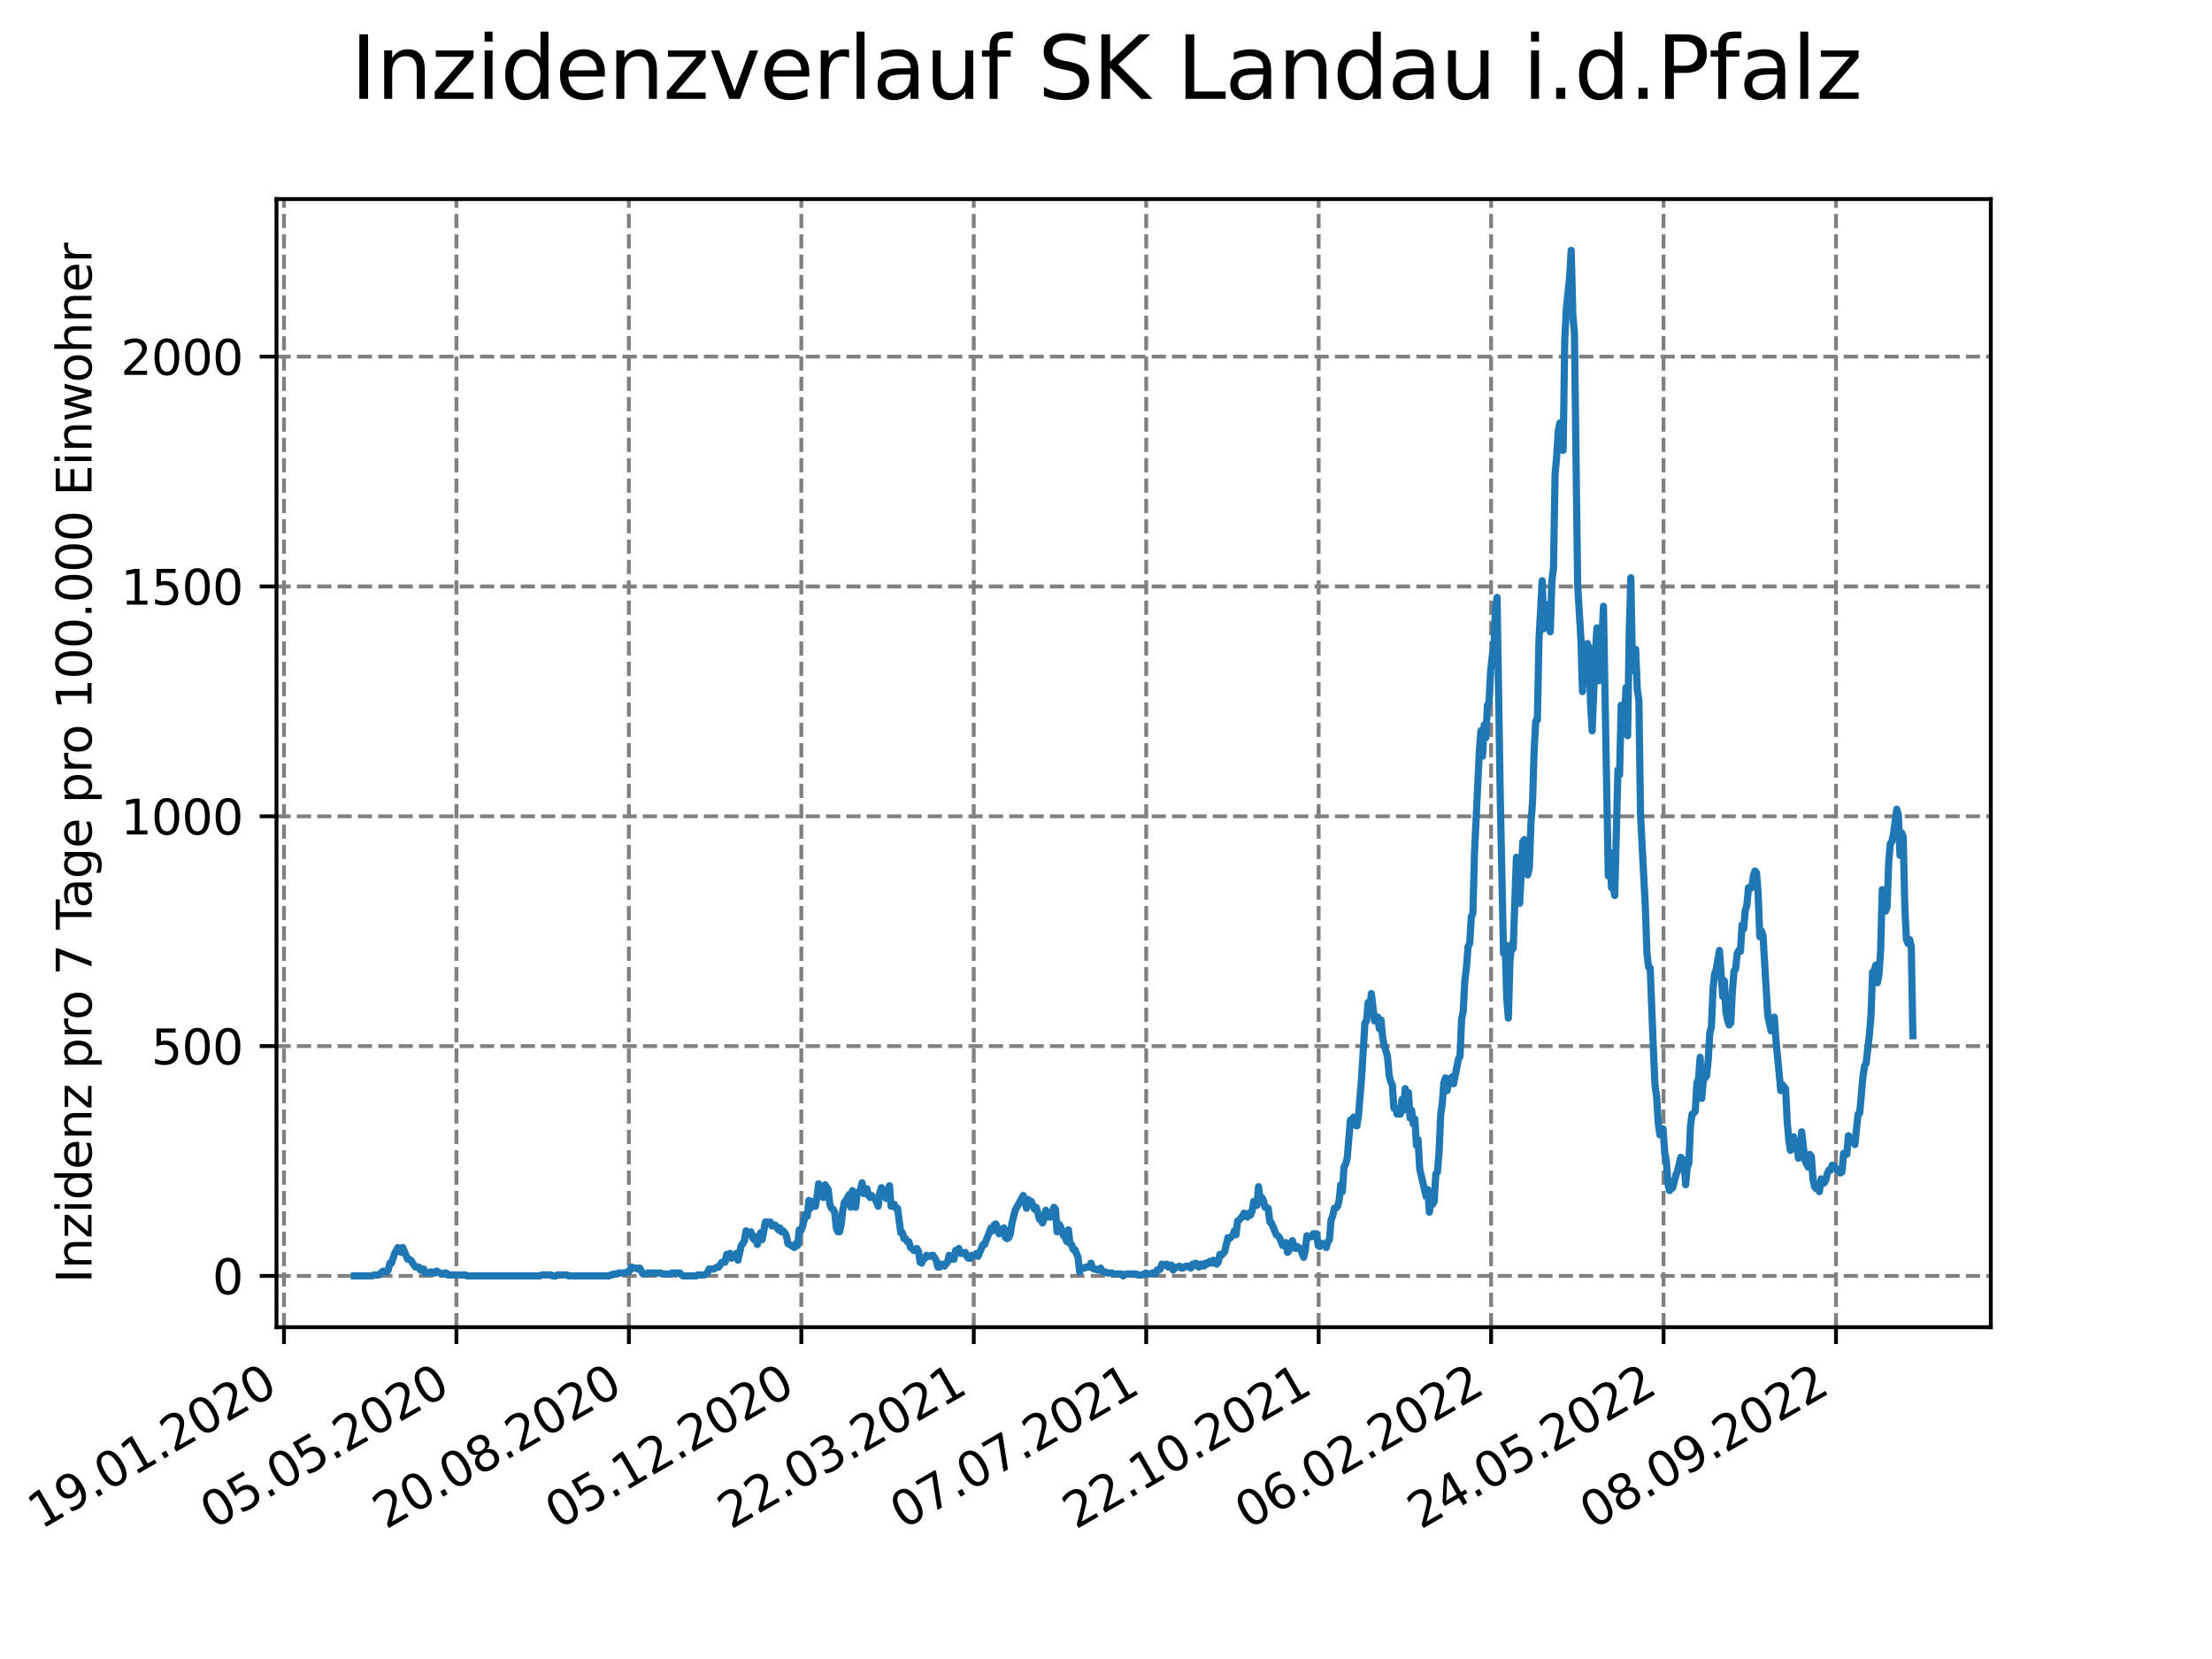 <?xml version="1.0" encoding="utf-8" standalone="no"?>
<!DOCTYPE svg PUBLIC "-//W3C//DTD SVG 1.1//EN"
  "http://www.w3.org/Graphics/SVG/1.1/DTD/svg11.dtd">
<svg xmlns:xlink="http://www.w3.org/1999/xlink" width="460.8pt" height="345.6pt" viewBox="0 0 460.8 345.6" xmlns="http://www.w3.org/2000/svg" version="1.1">
 <defs>
  <style type="text/css">*{stroke-linejoin: round; stroke-linecap: butt}</style>
 </defs>
 <g id="figure_1">
  <g id="patch_1">
   <path d="M 0 345.6 
L 460.8 345.6 
L 460.8 0 
L 0 0 
z
" style="fill: #ffffff"/>
  </g>
  <g id="axes_1">
   <g id="patch_2">
    <path d="M 57.6 276.48 
L 414.72 276.48 
L 414.72 41.472 
L 57.6 41.472 
z
" style="fill: #ffffff"/>
   </g>
   <g id="matplotlib.axis_1">
    <g id="xtick_1">
     <g id="line2d_1">
      <path d="M 59.158 276.48 
L 59.158 41.472 
" clip-path="url(#pd4f189b9d1)" style="fill: none; stroke-dasharray: 2.96,1.28; stroke-dashoffset: 0; stroke: #808080; stroke-width: 0.8"/>
     </g>
     <g id="line2d_2">
      <defs>
       <path id="mf2520c94f5" d="M 0 0 
L 0 3.5 
" style="stroke: #000000; stroke-width: 0.8"/>
      </defs>
      <g>
       <use xlink:href="#mf2520c94f5" x="59.158" y="276.48" style="stroke: #000000; stroke-width: 0.8"/>
      </g>
     </g>
     <g id="text_1">
      <!-- 19.01.2020 -->
      <g transform="translate(8.533 318.689) rotate(-30) scale(0.1 -0.1)">
       <defs>
        <path id="DejaVuSans-31" d="M 794 531 
L 1825 531 
L 1825 4091 
L 703 3866 
L 703 4441 
L 1819 4666 
L 2450 4666 
L 2450 531 
L 3481 531 
L 3481 0 
L 794 0 
L 794 531 
z
" transform="scale(0.016)"/>
        <path id="DejaVuSans-39" d="M 703 97 
L 703 672 
Q 941 559 1184 500 
Q 1428 441 1663 441 
Q 2288 441 2617 861 
Q 2947 1281 2994 2138 
Q 2813 1869 2534 1725 
Q 2256 1581 1919 1581 
Q 1219 1581 811 2004 
Q 403 2428 403 3163 
Q 403 3881 828 4315 
Q 1253 4750 1959 4750 
Q 2769 4750 3195 4129 
Q 3622 3509 3622 2328 
Q 3622 1225 3098 567 
Q 2575 -91 1691 -91 
Q 1453 -91 1209 -44 
Q 966 3 703 97 
z
M 1959 2075 
Q 2384 2075 2632 2365 
Q 2881 2656 2881 3163 
Q 2881 3666 2632 3958 
Q 2384 4250 1959 4250 
Q 1534 4250 1286 3958 
Q 1038 3666 1038 3163 
Q 1038 2656 1286 2365 
Q 1534 2075 1959 2075 
z
" transform="scale(0.016)"/>
        <path id="DejaVuSans-2e" d="M 684 794 
L 1344 794 
L 1344 0 
L 684 0 
L 684 794 
z
" transform="scale(0.016)"/>
        <path id="DejaVuSans-30" d="M 2034 4250 
Q 1547 4250 1301 3770 
Q 1056 3291 1056 2328 
Q 1056 1369 1301 889 
Q 1547 409 2034 409 
Q 2525 409 2770 889 
Q 3016 1369 3016 2328 
Q 3016 3291 2770 3770 
Q 2525 4250 2034 4250 
z
M 2034 4750 
Q 2819 4750 3233 4129 
Q 3647 3509 3647 2328 
Q 3647 1150 3233 529 
Q 2819 -91 2034 -91 
Q 1250 -91 836 529 
Q 422 1150 422 2328 
Q 422 3509 836 4129 
Q 1250 4750 2034 4750 
z
" transform="scale(0.016)"/>
        <path id="DejaVuSans-32" d="M 1228 531 
L 3431 531 
L 3431 0 
L 469 0 
L 469 531 
Q 828 903 1448 1529 
Q 2069 2156 2228 2338 
Q 2531 2678 2651 2914 
Q 2772 3150 2772 3378 
Q 2772 3750 2511 3984 
Q 2250 4219 1831 4219 
Q 1534 4219 1204 4116 
Q 875 4013 500 3803 
L 500 4441 
Q 881 4594 1212 4672 
Q 1544 4750 1819 4750 
Q 2544 4750 2975 4387 
Q 3406 4025 3406 3419 
Q 3406 3131 3298 2873 
Q 3191 2616 2906 2266 
Q 2828 2175 2409 1742 
Q 1991 1309 1228 531 
z
" transform="scale(0.016)"/>
       </defs>
       <use xlink:href="#DejaVuSans-31"/>
       <use xlink:href="#DejaVuSans-39" x="63.623"/>
       <use xlink:href="#DejaVuSans-2e" x="127.246"/>
       <use xlink:href="#DejaVuSans-30" x="159.033"/>
       <use xlink:href="#DejaVuSans-31" x="222.656"/>
       <use xlink:href="#DejaVuSans-2e" x="286.279"/>
       <use xlink:href="#DejaVuSans-32" x="318.066"/>
       <use xlink:href="#DejaVuSans-30" x="381.689"/>
       <use xlink:href="#DejaVuSans-32" x="445.312"/>
       <use xlink:href="#DejaVuSans-30" x="508.936"/>
      </g>
     </g>
    </g>
    <g id="xtick_2">
     <g id="line2d_3">
      <path d="M 95.082 276.48 
L 95.082 41.472 
" clip-path="url(#pd4f189b9d1)" style="fill: none; stroke-dasharray: 2.96,1.28; stroke-dashoffset: 0; stroke: #808080; stroke-width: 0.8"/>
     </g>
     <g id="line2d_4">
      <g>
       <use xlink:href="#mf2520c94f5" x="95.082" y="276.48" style="stroke: #000000; stroke-width: 0.8"/>
      </g>
     </g>
     <g id="text_2">
      <!-- 05.05.2020 -->
      <g transform="translate(44.457 318.689) rotate(-30) scale(0.1 -0.1)">
       <defs>
        <path id="DejaVuSans-35" d="M 691 4666 
L 3169 4666 
L 3169 4134 
L 1269 4134 
L 1269 2991 
Q 1406 3038 1543 3061 
Q 1681 3084 1819 3084 
Q 2600 3084 3056 2656 
Q 3513 2228 3513 1497 
Q 3513 744 3044 326 
Q 2575 -91 1722 -91 
Q 1428 -91 1123 -41 
Q 819 9 494 109 
L 494 744 
Q 775 591 1075 516 
Q 1375 441 1709 441 
Q 2250 441 2565 725 
Q 2881 1009 2881 1497 
Q 2881 1984 2565 2268 
Q 2250 2553 1709 2553 
Q 1456 2553 1204 2497 
Q 953 2441 691 2322 
L 691 4666 
z
" transform="scale(0.016)"/>
       </defs>
       <use xlink:href="#DejaVuSans-30"/>
       <use xlink:href="#DejaVuSans-35" x="63.623"/>
       <use xlink:href="#DejaVuSans-2e" x="127.246"/>
       <use xlink:href="#DejaVuSans-30" x="159.033"/>
       <use xlink:href="#DejaVuSans-35" x="222.656"/>
       <use xlink:href="#DejaVuSans-2e" x="286.279"/>
       <use xlink:href="#DejaVuSans-32" x="318.066"/>
       <use xlink:href="#DejaVuSans-30" x="381.689"/>
       <use xlink:href="#DejaVuSans-32" x="445.312"/>
       <use xlink:href="#DejaVuSans-30" x="508.936"/>
      </g>
     </g>
    </g>
    <g id="xtick_3">
     <g id="line2d_5">
      <path d="M 131.005 276.48 
L 131.005 41.472 
" clip-path="url(#pd4f189b9d1)" style="fill: none; stroke-dasharray: 2.96,1.28; stroke-dashoffset: 0; stroke: #808080; stroke-width: 0.8"/>
     </g>
     <g id="line2d_6">
      <g>
       <use xlink:href="#mf2520c94f5" x="131.005" y="276.48" style="stroke: #000000; stroke-width: 0.8"/>
      </g>
     </g>
     <g id="text_3">
      <!-- 20.08.2020 -->
      <g transform="translate(80.38 318.689) rotate(-30) scale(0.1 -0.1)">
       <defs>
        <path id="DejaVuSans-38" d="M 2034 2216 
Q 1584 2216 1326 1975 
Q 1069 1734 1069 1313 
Q 1069 891 1326 650 
Q 1584 409 2034 409 
Q 2484 409 2743 651 
Q 3003 894 3003 1313 
Q 3003 1734 2745 1975 
Q 2488 2216 2034 2216 
z
M 1403 2484 
Q 997 2584 770 2862 
Q 544 3141 544 3541 
Q 544 4100 942 4425 
Q 1341 4750 2034 4750 
Q 2731 4750 3128 4425 
Q 3525 4100 3525 3541 
Q 3525 3141 3298 2862 
Q 3072 2584 2669 2484 
Q 3125 2378 3379 2068 
Q 3634 1759 3634 1313 
Q 3634 634 3220 271 
Q 2806 -91 2034 -91 
Q 1263 -91 848 271 
Q 434 634 434 1313 
Q 434 1759 690 2068 
Q 947 2378 1403 2484 
z
M 1172 3481 
Q 1172 3119 1398 2916 
Q 1625 2713 2034 2713 
Q 2441 2713 2670 2916 
Q 2900 3119 2900 3481 
Q 2900 3844 2670 4047 
Q 2441 4250 2034 4250 
Q 1625 4250 1398 4047 
Q 1172 3844 1172 3481 
z
" transform="scale(0.016)"/>
       </defs>
       <use xlink:href="#DejaVuSans-32"/>
       <use xlink:href="#DejaVuSans-30" x="63.623"/>
       <use xlink:href="#DejaVuSans-2e" x="127.246"/>
       <use xlink:href="#DejaVuSans-30" x="159.033"/>
       <use xlink:href="#DejaVuSans-38" x="222.656"/>
       <use xlink:href="#DejaVuSans-2e" x="286.279"/>
       <use xlink:href="#DejaVuSans-32" x="318.066"/>
       <use xlink:href="#DejaVuSans-30" x="381.689"/>
       <use xlink:href="#DejaVuSans-32" x="445.312"/>
       <use xlink:href="#DejaVuSans-30" x="508.936"/>
      </g>
     </g>
    </g>
    <g id="xtick_4">
     <g id="line2d_7">
      <path d="M 166.929 276.48 
L 166.929 41.472 
" clip-path="url(#pd4f189b9d1)" style="fill: none; stroke-dasharray: 2.96,1.28; stroke-dashoffset: 0; stroke: #808080; stroke-width: 0.8"/>
     </g>
     <g id="line2d_8">
      <g>
       <use xlink:href="#mf2520c94f5" x="166.929" y="276.48" style="stroke: #000000; stroke-width: 0.8"/>
      </g>
     </g>
     <g id="text_4">
      <!-- 05.12.2020 -->
      <g transform="translate(116.304 318.689) rotate(-30) scale(0.1 -0.1)">
       <use xlink:href="#DejaVuSans-30"/>
       <use xlink:href="#DejaVuSans-35" x="63.623"/>
       <use xlink:href="#DejaVuSans-2e" x="127.246"/>
       <use xlink:href="#DejaVuSans-31" x="159.033"/>
       <use xlink:href="#DejaVuSans-32" x="222.656"/>
       <use xlink:href="#DejaVuSans-2e" x="286.279"/>
       <use xlink:href="#DejaVuSans-32" x="318.066"/>
       <use xlink:href="#DejaVuSans-30" x="381.689"/>
       <use xlink:href="#DejaVuSans-32" x="445.312"/>
       <use xlink:href="#DejaVuSans-30" x="508.936"/>
      </g>
     </g>
    </g>
    <g id="xtick_5">
     <g id="line2d_9">
      <path d="M 202.852 276.48 
L 202.852 41.472 
" clip-path="url(#pd4f189b9d1)" style="fill: none; stroke-dasharray: 2.96,1.28; stroke-dashoffset: 0; stroke: #808080; stroke-width: 0.8"/>
     </g>
     <g id="line2d_10">
      <g>
       <use xlink:href="#mf2520c94f5" x="202.852" y="276.48" style="stroke: #000000; stroke-width: 0.8"/>
      </g>
     </g>
     <g id="text_5">
      <!-- 22.03.2021 -->
      <g transform="translate(152.227 318.689) rotate(-30) scale(0.1 -0.1)">
       <defs>
        <path id="DejaVuSans-33" d="M 2597 2516 
Q 3050 2419 3304 2112 
Q 3559 1806 3559 1356 
Q 3559 666 3084 287 
Q 2609 -91 1734 -91 
Q 1441 -91 1130 -33 
Q 819 25 488 141 
L 488 750 
Q 750 597 1062 519 
Q 1375 441 1716 441 
Q 2309 441 2620 675 
Q 2931 909 2931 1356 
Q 2931 1769 2642 2001 
Q 2353 2234 1838 2234 
L 1294 2234 
L 1294 2753 
L 1863 2753 
Q 2328 2753 2575 2939 
Q 2822 3125 2822 3475 
Q 2822 3834 2567 4026 
Q 2313 4219 1838 4219 
Q 1578 4219 1281 4162 
Q 984 4106 628 3988 
L 628 4550 
Q 988 4650 1302 4700 
Q 1616 4750 1894 4750 
Q 2613 4750 3031 4423 
Q 3450 4097 3450 3541 
Q 3450 3153 3228 2886 
Q 3006 2619 2597 2516 
z
" transform="scale(0.016)"/>
       </defs>
       <use xlink:href="#DejaVuSans-32"/>
       <use xlink:href="#DejaVuSans-32" x="63.623"/>
       <use xlink:href="#DejaVuSans-2e" x="127.246"/>
       <use xlink:href="#DejaVuSans-30" x="159.033"/>
       <use xlink:href="#DejaVuSans-33" x="222.656"/>
       <use xlink:href="#DejaVuSans-2e" x="286.279"/>
       <use xlink:href="#DejaVuSans-32" x="318.066"/>
       <use xlink:href="#DejaVuSans-30" x="381.689"/>
       <use xlink:href="#DejaVuSans-32" x="445.312"/>
       <use xlink:href="#DejaVuSans-31" x="508.936"/>
      </g>
     </g>
    </g>
    <g id="xtick_6">
     <g id="line2d_11">
      <path d="M 238.776 276.48 
L 238.776 41.472 
" clip-path="url(#pd4f189b9d1)" style="fill: none; stroke-dasharray: 2.96,1.28; stroke-dashoffset: 0; stroke: #808080; stroke-width: 0.8"/>
     </g>
     <g id="line2d_12">
      <g>
       <use xlink:href="#mf2520c94f5" x="238.776" y="276.48" style="stroke: #000000; stroke-width: 0.8"/>
      </g>
     </g>
     <g id="text_6">
      <!-- 07.07.2021 -->
      <g transform="translate(188.151 318.689) rotate(-30) scale(0.1 -0.1)">
       <defs>
        <path id="DejaVuSans-37" d="M 525 4666 
L 3525 4666 
L 3525 4397 
L 1831 0 
L 1172 0 
L 2766 4134 
L 525 4134 
L 525 4666 
z
" transform="scale(0.016)"/>
       </defs>
       <use xlink:href="#DejaVuSans-30"/>
       <use xlink:href="#DejaVuSans-37" x="63.623"/>
       <use xlink:href="#DejaVuSans-2e" x="127.246"/>
       <use xlink:href="#DejaVuSans-30" x="159.033"/>
       <use xlink:href="#DejaVuSans-37" x="222.656"/>
       <use xlink:href="#DejaVuSans-2e" x="286.279"/>
       <use xlink:href="#DejaVuSans-32" x="318.066"/>
       <use xlink:href="#DejaVuSans-30" x="381.689"/>
       <use xlink:href="#DejaVuSans-32" x="445.312"/>
       <use xlink:href="#DejaVuSans-31" x="508.936"/>
      </g>
     </g>
    </g>
    <g id="xtick_7">
     <g id="line2d_13">
      <path d="M 274.699 276.48 
L 274.699 41.472 
" clip-path="url(#pd4f189b9d1)" style="fill: none; stroke-dasharray: 2.96,1.28; stroke-dashoffset: 0; stroke: #808080; stroke-width: 0.8"/>
     </g>
     <g id="line2d_14">
      <g>
       <use xlink:href="#mf2520c94f5" x="274.699" y="276.48" style="stroke: #000000; stroke-width: 0.8"/>
      </g>
     </g>
     <g id="text_7">
      <!-- 22.10.2021 -->
      <g transform="translate(224.074 318.689) rotate(-30) scale(0.1 -0.1)">
       <use xlink:href="#DejaVuSans-32"/>
       <use xlink:href="#DejaVuSans-32" x="63.623"/>
       <use xlink:href="#DejaVuSans-2e" x="127.246"/>
       <use xlink:href="#DejaVuSans-31" x="159.033"/>
       <use xlink:href="#DejaVuSans-30" x="222.656"/>
       <use xlink:href="#DejaVuSans-2e" x="286.279"/>
       <use xlink:href="#DejaVuSans-32" x="318.066"/>
       <use xlink:href="#DejaVuSans-30" x="381.689"/>
       <use xlink:href="#DejaVuSans-32" x="445.312"/>
       <use xlink:href="#DejaVuSans-31" x="508.936"/>
      </g>
     </g>
    </g>
    <g id="xtick_8">
     <g id="line2d_15">
      <path d="M 310.623 276.48 
L 310.623 41.472 
" clip-path="url(#pd4f189b9d1)" style="fill: none; stroke-dasharray: 2.96,1.28; stroke-dashoffset: 0; stroke: #808080; stroke-width: 0.8"/>
     </g>
     <g id="line2d_16">
      <g>
       <use xlink:href="#mf2520c94f5" x="310.623" y="276.48" style="stroke: #000000; stroke-width: 0.8"/>
      </g>
     </g>
     <g id="text_8">
      <!-- 06.02.2022 -->
      <g transform="translate(259.998 318.689) rotate(-30) scale(0.1 -0.1)">
       <defs>
        <path id="DejaVuSans-36" d="M 2113 2584 
Q 1688 2584 1439 2293 
Q 1191 2003 1191 1497 
Q 1191 994 1439 701 
Q 1688 409 2113 409 
Q 2538 409 2786 701 
Q 3034 994 3034 1497 
Q 3034 2003 2786 2293 
Q 2538 2584 2113 2584 
z
M 3366 4563 
L 3366 3988 
Q 3128 4100 2886 4159 
Q 2644 4219 2406 4219 
Q 1781 4219 1451 3797 
Q 1122 3375 1075 2522 
Q 1259 2794 1537 2939 
Q 1816 3084 2150 3084 
Q 2853 3084 3261 2657 
Q 3669 2231 3669 1497 
Q 3669 778 3244 343 
Q 2819 -91 2113 -91 
Q 1303 -91 875 529 
Q 447 1150 447 2328 
Q 447 3434 972 4092 
Q 1497 4750 2381 4750 
Q 2619 4750 2861 4703 
Q 3103 4656 3366 4563 
z
" transform="scale(0.016)"/>
       </defs>
       <use xlink:href="#DejaVuSans-30"/>
       <use xlink:href="#DejaVuSans-36" x="63.623"/>
       <use xlink:href="#DejaVuSans-2e" x="127.246"/>
       <use xlink:href="#DejaVuSans-30" x="159.033"/>
       <use xlink:href="#DejaVuSans-32" x="222.656"/>
       <use xlink:href="#DejaVuSans-2e" x="286.279"/>
       <use xlink:href="#DejaVuSans-32" x="318.066"/>
       <use xlink:href="#DejaVuSans-30" x="381.689"/>
       <use xlink:href="#DejaVuSans-32" x="445.312"/>
       <use xlink:href="#DejaVuSans-32" x="508.936"/>
      </g>
     </g>
    </g>
    <g id="xtick_9">
     <g id="line2d_17">
      <path d="M 346.546 276.48 
L 346.546 41.472 
" clip-path="url(#pd4f189b9d1)" style="fill: none; stroke-dasharray: 2.96,1.28; stroke-dashoffset: 0; stroke: #808080; stroke-width: 0.8"/>
     </g>
     <g id="line2d_18">
      <g>
       <use xlink:href="#mf2520c94f5" x="346.546" y="276.48" style="stroke: #000000; stroke-width: 0.8"/>
      </g>
     </g>
     <g id="text_9">
      <!-- 24.05.2022 -->
      <g transform="translate(295.921 318.689) rotate(-30) scale(0.1 -0.1)">
       <defs>
        <path id="DejaVuSans-34" d="M 2419 4116 
L 825 1625 
L 2419 1625 
L 2419 4116 
z
M 2253 4666 
L 3047 4666 
L 3047 1625 
L 3713 1625 
L 3713 1100 
L 3047 1100 
L 3047 0 
L 2419 0 
L 2419 1100 
L 313 1100 
L 313 1709 
L 2253 4666 
z
" transform="scale(0.016)"/>
       </defs>
       <use xlink:href="#DejaVuSans-32"/>
       <use xlink:href="#DejaVuSans-34" x="63.623"/>
       <use xlink:href="#DejaVuSans-2e" x="127.246"/>
       <use xlink:href="#DejaVuSans-30" x="159.033"/>
       <use xlink:href="#DejaVuSans-35" x="222.656"/>
       <use xlink:href="#DejaVuSans-2e" x="286.279"/>
       <use xlink:href="#DejaVuSans-32" x="318.066"/>
       <use xlink:href="#DejaVuSans-30" x="381.689"/>
       <use xlink:href="#DejaVuSans-32" x="445.312"/>
       <use xlink:href="#DejaVuSans-32" x="508.936"/>
      </g>
     </g>
    </g>
    <g id="xtick_10">
     <g id="line2d_19">
      <path d="M 382.47 276.48 
L 382.47 41.472 
" clip-path="url(#pd4f189b9d1)" style="fill: none; stroke-dasharray: 2.96,1.28; stroke-dashoffset: 0; stroke: #808080; stroke-width: 0.8"/>
     </g>
     <g id="line2d_20">
      <g>
       <use xlink:href="#mf2520c94f5" x="382.47" y="276.48" style="stroke: #000000; stroke-width: 0.8"/>
      </g>
     </g>
     <g id="text_10">
      <!-- 08.09.2022 -->
      <g transform="translate(331.845 318.689) rotate(-30) scale(0.1 -0.1)">
       <use xlink:href="#DejaVuSans-30"/>
       <use xlink:href="#DejaVuSans-38" x="63.623"/>
       <use xlink:href="#DejaVuSans-2e" x="127.246"/>
       <use xlink:href="#DejaVuSans-30" x="159.033"/>
       <use xlink:href="#DejaVuSans-39" x="222.656"/>
       <use xlink:href="#DejaVuSans-2e" x="286.279"/>
       <use xlink:href="#DejaVuSans-32" x="318.066"/>
       <use xlink:href="#DejaVuSans-30" x="381.689"/>
       <use xlink:href="#DejaVuSans-32" x="445.312"/>
       <use xlink:href="#DejaVuSans-32" x="508.936"/>
      </g>
     </g>
    </g>
   </g>
   <g id="matplotlib.axis_2">
    <g id="ytick_1">
     <g id="line2d_21">
      <path d="M 57.6 265.798 
L 414.72 265.798 
" clip-path="url(#pd4f189b9d1)" style="fill: none; stroke-dasharray: 2.96,1.28; stroke-dashoffset: 0; stroke: #808080; stroke-width: 0.8"/>
     </g>
     <g id="line2d_22">
      <defs>
       <path id="m3a3fc236b1" d="M 0 0 
L -3.5 0 
" style="stroke: #000000; stroke-width: 0.8"/>
      </defs>
      <g>
       <use xlink:href="#m3a3fc236b1" x="57.6" y="265.798" style="stroke: #000000; stroke-width: 0.8"/>
      </g>
     </g>
     <g id="text_11">
      <!-- 0 -->
      <g transform="translate(44.237 269.597) scale(0.1 -0.1)">
       <use xlink:href="#DejaVuSans-30"/>
      </g>
     </g>
    </g>
    <g id="ytick_2">
     <g id="line2d_23">
      <path d="M 57.6 217.921 
L 414.72 217.921 
" clip-path="url(#pd4f189b9d1)" style="fill: none; stroke-dasharray: 2.96,1.28; stroke-dashoffset: 0; stroke: #808080; stroke-width: 0.8"/>
     </g>
     <g id="line2d_24">
      <g>
       <use xlink:href="#m3a3fc236b1" x="57.6" y="217.921" style="stroke: #000000; stroke-width: 0.8"/>
      </g>
     </g>
     <g id="text_12">
      <!-- 500 -->
      <g transform="translate(31.512 221.72) scale(0.1 -0.1)">
       <use xlink:href="#DejaVuSans-35"/>
       <use xlink:href="#DejaVuSans-30" x="63.623"/>
       <use xlink:href="#DejaVuSans-30" x="127.246"/>
      </g>
     </g>
    </g>
    <g id="ytick_3">
     <g id="line2d_25">
      <path d="M 57.6 170.044 
L 414.72 170.044 
" clip-path="url(#pd4f189b9d1)" style="fill: none; stroke-dasharray: 2.96,1.28; stroke-dashoffset: 0; stroke: #808080; stroke-width: 0.8"/>
     </g>
     <g id="line2d_26">
      <g>
       <use xlink:href="#m3a3fc236b1" x="57.6" y="170.044" style="stroke: #000000; stroke-width: 0.8"/>
      </g>
     </g>
     <g id="text_13">
      <!-- 1000 -->
      <g transform="translate(25.15 173.843) scale(0.1 -0.1)">
       <use xlink:href="#DejaVuSans-31"/>
       <use xlink:href="#DejaVuSans-30" x="63.623"/>
       <use xlink:href="#DejaVuSans-30" x="127.246"/>
       <use xlink:href="#DejaVuSans-30" x="190.869"/>
      </g>
     </g>
    </g>
    <g id="ytick_4">
     <g id="line2d_27">
      <path d="M 57.6 122.167 
L 414.72 122.167 
" clip-path="url(#pd4f189b9d1)" style="fill: none; stroke-dasharray: 2.96,1.28; stroke-dashoffset: 0; stroke: #808080; stroke-width: 0.8"/>
     </g>
     <g id="line2d_28">
      <g>
       <use xlink:href="#m3a3fc236b1" x="57.6" y="122.167" style="stroke: #000000; stroke-width: 0.8"/>
      </g>
     </g>
     <g id="text_14">
      <!-- 1500 -->
      <g transform="translate(25.15 125.967) scale(0.1 -0.1)">
       <use xlink:href="#DejaVuSans-31"/>
       <use xlink:href="#DejaVuSans-35" x="63.623"/>
       <use xlink:href="#DejaVuSans-30" x="127.246"/>
       <use xlink:href="#DejaVuSans-30" x="190.869"/>
      </g>
     </g>
    </g>
    <g id="ytick_5">
     <g id="line2d_29">
      <path d="M 57.6 74.291 
L 414.72 74.291 
" clip-path="url(#pd4f189b9d1)" style="fill: none; stroke-dasharray: 2.96,1.28; stroke-dashoffset: 0; stroke: #808080; stroke-width: 0.8"/>
     </g>
     <g id="line2d_30">
      <g>
       <use xlink:href="#m3a3fc236b1" x="57.6" y="74.291" style="stroke: #000000; stroke-width: 0.8"/>
      </g>
     </g>
     <g id="text_15">
      <!-- 2000 -->
      <g transform="translate(25.15 78.09) scale(0.1 -0.1)">
       <use xlink:href="#DejaVuSans-32"/>
       <use xlink:href="#DejaVuSans-30" x="63.623"/>
       <use xlink:href="#DejaVuSans-30" x="127.246"/>
       <use xlink:href="#DejaVuSans-30" x="190.869"/>
      </g>
     </g>
    </g>
    <g id="text_16">
     <!-- Inzidenz pro 7 Tage pro 100.000 Einwohner -->
     <g transform="translate(19.07 267.301) rotate(-90) scale(0.1 -0.1)">
      <defs>
       <path id="DejaVuSans-49" d="M 628 4666 
L 1259 4666 
L 1259 0 
L 628 0 
L 628 4666 
z
" transform="scale(0.016)"/>
       <path id="DejaVuSans-6e" d="M 3513 2113 
L 3513 0 
L 2938 0 
L 2938 2094 
Q 2938 2591 2744 2837 
Q 2550 3084 2163 3084 
Q 1697 3084 1428 2787 
Q 1159 2491 1159 1978 
L 1159 0 
L 581 0 
L 581 3500 
L 1159 3500 
L 1159 2956 
Q 1366 3272 1645 3428 
Q 1925 3584 2291 3584 
Q 2894 3584 3203 3211 
Q 3513 2838 3513 2113 
z
" transform="scale(0.016)"/>
       <path id="DejaVuSans-7a" d="M 353 3500 
L 3084 3500 
L 3084 2975 
L 922 459 
L 3084 459 
L 3084 0 
L 275 0 
L 275 525 
L 2438 3041 
L 353 3041 
L 353 3500 
z
" transform="scale(0.016)"/>
       <path id="DejaVuSans-69" d="M 603 3500 
L 1178 3500 
L 1178 0 
L 603 0 
L 603 3500 
z
M 603 4863 
L 1178 4863 
L 1178 4134 
L 603 4134 
L 603 4863 
z
" transform="scale(0.016)"/>
       <path id="DejaVuSans-64" d="M 2906 2969 
L 2906 4863 
L 3481 4863 
L 3481 0 
L 2906 0 
L 2906 525 
Q 2725 213 2448 61 
Q 2172 -91 1784 -91 
Q 1150 -91 751 415 
Q 353 922 353 1747 
Q 353 2572 751 3078 
Q 1150 3584 1784 3584 
Q 2172 3584 2448 3432 
Q 2725 3281 2906 2969 
z
M 947 1747 
Q 947 1113 1208 752 
Q 1469 391 1925 391 
Q 2381 391 2643 752 
Q 2906 1113 2906 1747 
Q 2906 2381 2643 2742 
Q 2381 3103 1925 3103 
Q 1469 3103 1208 2742 
Q 947 2381 947 1747 
z
" transform="scale(0.016)"/>
       <path id="DejaVuSans-65" d="M 3597 1894 
L 3597 1613 
L 953 1613 
Q 991 1019 1311 708 
Q 1631 397 2203 397 
Q 2534 397 2845 478 
Q 3156 559 3463 722 
L 3463 178 
Q 3153 47 2828 -22 
Q 2503 -91 2169 -91 
Q 1331 -91 842 396 
Q 353 884 353 1716 
Q 353 2575 817 3079 
Q 1281 3584 2069 3584 
Q 2775 3584 3186 3129 
Q 3597 2675 3597 1894 
z
M 3022 2063 
Q 3016 2534 2758 2815 
Q 2500 3097 2075 3097 
Q 1594 3097 1305 2825 
Q 1016 2553 972 2059 
L 3022 2063 
z
" transform="scale(0.016)"/>
       <path id="DejaVuSans-20" transform="scale(0.016)"/>
       <path id="DejaVuSans-70" d="M 1159 525 
L 1159 -1331 
L 581 -1331 
L 581 3500 
L 1159 3500 
L 1159 2969 
Q 1341 3281 1617 3432 
Q 1894 3584 2278 3584 
Q 2916 3584 3314 3078 
Q 3713 2572 3713 1747 
Q 3713 922 3314 415 
Q 2916 -91 2278 -91 
Q 1894 -91 1617 61 
Q 1341 213 1159 525 
z
M 3116 1747 
Q 3116 2381 2855 2742 
Q 2594 3103 2138 3103 
Q 1681 3103 1420 2742 
Q 1159 2381 1159 1747 
Q 1159 1113 1420 752 
Q 1681 391 2138 391 
Q 2594 391 2855 752 
Q 3116 1113 3116 1747 
z
" transform="scale(0.016)"/>
       <path id="DejaVuSans-72" d="M 2631 2963 
Q 2534 3019 2420 3045 
Q 2306 3072 2169 3072 
Q 1681 3072 1420 2755 
Q 1159 2438 1159 1844 
L 1159 0 
L 581 0 
L 581 3500 
L 1159 3500 
L 1159 2956 
Q 1341 3275 1631 3429 
Q 1922 3584 2338 3584 
Q 2397 3584 2469 3576 
Q 2541 3569 2628 3553 
L 2631 2963 
z
" transform="scale(0.016)"/>
       <path id="DejaVuSans-6f" d="M 1959 3097 
Q 1497 3097 1228 2736 
Q 959 2375 959 1747 
Q 959 1119 1226 758 
Q 1494 397 1959 397 
Q 2419 397 2687 759 
Q 2956 1122 2956 1747 
Q 2956 2369 2687 2733 
Q 2419 3097 1959 3097 
z
M 1959 3584 
Q 2709 3584 3137 3096 
Q 3566 2609 3566 1747 
Q 3566 888 3137 398 
Q 2709 -91 1959 -91 
Q 1206 -91 779 398 
Q 353 888 353 1747 
Q 353 2609 779 3096 
Q 1206 3584 1959 3584 
z
" transform="scale(0.016)"/>
       <path id="DejaVuSans-54" d="M -19 4666 
L 3928 4666 
L 3928 4134 
L 2272 4134 
L 2272 0 
L 1638 0 
L 1638 4134 
L -19 4134 
L -19 4666 
z
" transform="scale(0.016)"/>
       <path id="DejaVuSans-61" d="M 2194 1759 
Q 1497 1759 1228 1600 
Q 959 1441 959 1056 
Q 959 750 1161 570 
Q 1363 391 1709 391 
Q 2188 391 2477 730 
Q 2766 1069 2766 1631 
L 2766 1759 
L 2194 1759 
z
M 3341 1997 
L 3341 0 
L 2766 0 
L 2766 531 
Q 2569 213 2275 61 
Q 1981 -91 1556 -91 
Q 1019 -91 701 211 
Q 384 513 384 1019 
Q 384 1609 779 1909 
Q 1175 2209 1959 2209 
L 2766 2209 
L 2766 2266 
Q 2766 2663 2505 2880 
Q 2244 3097 1772 3097 
Q 1472 3097 1187 3025 
Q 903 2953 641 2809 
L 641 3341 
Q 956 3463 1253 3523 
Q 1550 3584 1831 3584 
Q 2591 3584 2966 3190 
Q 3341 2797 3341 1997 
z
" transform="scale(0.016)"/>
       <path id="DejaVuSans-67" d="M 2906 1791 
Q 2906 2416 2648 2759 
Q 2391 3103 1925 3103 
Q 1463 3103 1205 2759 
Q 947 2416 947 1791 
Q 947 1169 1205 825 
Q 1463 481 1925 481 
Q 2391 481 2648 825 
Q 2906 1169 2906 1791 
z
M 3481 434 
Q 3481 -459 3084 -895 
Q 2688 -1331 1869 -1331 
Q 1566 -1331 1297 -1286 
Q 1028 -1241 775 -1147 
L 775 -588 
Q 1028 -725 1275 -790 
Q 1522 -856 1778 -856 
Q 2344 -856 2625 -561 
Q 2906 -266 2906 331 
L 2906 616 
Q 2728 306 2450 153 
Q 2172 0 1784 0 
Q 1141 0 747 490 
Q 353 981 353 1791 
Q 353 2603 747 3093 
Q 1141 3584 1784 3584 
Q 2172 3584 2450 3431 
Q 2728 3278 2906 2969 
L 2906 3500 
L 3481 3500 
L 3481 434 
z
" transform="scale(0.016)"/>
       <path id="DejaVuSans-45" d="M 628 4666 
L 3578 4666 
L 3578 4134 
L 1259 4134 
L 1259 2753 
L 3481 2753 
L 3481 2222 
L 1259 2222 
L 1259 531 
L 3634 531 
L 3634 0 
L 628 0 
L 628 4666 
z
" transform="scale(0.016)"/>
       <path id="DejaVuSans-77" d="M 269 3500 
L 844 3500 
L 1563 769 
L 2278 3500 
L 2956 3500 
L 3675 769 
L 4391 3500 
L 4966 3500 
L 4050 0 
L 3372 0 
L 2619 2869 
L 1863 0 
L 1184 0 
L 269 3500 
z
" transform="scale(0.016)"/>
       <path id="DejaVuSans-68" d="M 3513 2113 
L 3513 0 
L 2938 0 
L 2938 2094 
Q 2938 2591 2744 2837 
Q 2550 3084 2163 3084 
Q 1697 3084 1428 2787 
Q 1159 2491 1159 1978 
L 1159 0 
L 581 0 
L 581 4863 
L 1159 4863 
L 1159 2956 
Q 1366 3272 1645 3428 
Q 1925 3584 2291 3584 
Q 2894 3584 3203 3211 
Q 3513 2838 3513 2113 
z
" transform="scale(0.016)"/>
      </defs>
      <use xlink:href="#DejaVuSans-49"/>
      <use xlink:href="#DejaVuSans-6e" x="29.492"/>
      <use xlink:href="#DejaVuSans-7a" x="92.871"/>
      <use xlink:href="#DejaVuSans-69" x="145.361"/>
      <use xlink:href="#DejaVuSans-64" x="173.145"/>
      <use xlink:href="#DejaVuSans-65" x="236.621"/>
      <use xlink:href="#DejaVuSans-6e" x="298.145"/>
      <use xlink:href="#DejaVuSans-7a" x="361.523"/>
      <use xlink:href="#DejaVuSans-20" x="414.014"/>
      <use xlink:href="#DejaVuSans-70" x="445.801"/>
      <use xlink:href="#DejaVuSans-72" x="509.277"/>
      <use xlink:href="#DejaVuSans-6f" x="548.141"/>
      <use xlink:href="#DejaVuSans-20" x="609.322"/>
      <use xlink:href="#DejaVuSans-37" x="641.109"/>
      <use xlink:href="#DejaVuSans-20" x="704.732"/>
      <use xlink:href="#DejaVuSans-54" x="736.52"/>
      <use xlink:href="#DejaVuSans-61" x="781.104"/>
      <use xlink:href="#DejaVuSans-67" x="842.383"/>
      <use xlink:href="#DejaVuSans-65" x="905.859"/>
      <use xlink:href="#DejaVuSans-20" x="967.383"/>
      <use xlink:href="#DejaVuSans-70" x="999.17"/>
      <use xlink:href="#DejaVuSans-72" x="1062.646"/>
      <use xlink:href="#DejaVuSans-6f" x="1101.51"/>
      <use xlink:href="#DejaVuSans-20" x="1162.691"/>
      <use xlink:href="#DejaVuSans-31" x="1194.479"/>
      <use xlink:href="#DejaVuSans-30" x="1258.102"/>
      <use xlink:href="#DejaVuSans-30" x="1321.725"/>
      <use xlink:href="#DejaVuSans-2e" x="1385.348"/>
      <use xlink:href="#DejaVuSans-30" x="1417.135"/>
      <use xlink:href="#DejaVuSans-30" x="1480.758"/>
      <use xlink:href="#DejaVuSans-30" x="1544.381"/>
      <use xlink:href="#DejaVuSans-20" x="1608.004"/>
      <use xlink:href="#DejaVuSans-45" x="1639.791"/>
      <use xlink:href="#DejaVuSans-69" x="1702.975"/>
      <use xlink:href="#DejaVuSans-6e" x="1730.758"/>
      <use xlink:href="#DejaVuSans-77" x="1794.137"/>
      <use xlink:href="#DejaVuSans-6f" x="1875.924"/>
      <use xlink:href="#DejaVuSans-68" x="1937.105"/>
      <use xlink:href="#DejaVuSans-6e" x="2000.484"/>
      <use xlink:href="#DejaVuSans-65" x="2063.863"/>
      <use xlink:href="#DejaVuSans-72" x="2125.387"/>
     </g>
    </g>
   </g>
   <g id="line2d_31">
    <path d="M 73.833 265.798 
L 77.526 265.798 
L 77.862 265.594 
L 78.869 265.594 
L 79.204 265.389 
L 79.54 264.981 
L 79.876 264.777 
L 80.212 264.981 
L 80.547 264.981 
L 80.883 264.572 
L 81.219 263.143 
L 81.555 263.143 
L 82.226 261.1 
L 82.898 259.875 
L 83.233 260.079 
L 83.569 260.896 
L 83.905 259.875 
L 84.912 262.326 
L 85.248 262.326 
L 85.583 262.53 
L 86.255 263.551 
L 86.591 263.96 
L 87.262 263.96 
L 87.598 264.572 
L 87.934 264.368 
L 88.269 264.368 
L 88.605 265.185 
L 89.276 265.185 
L 89.612 264.981 
L 89.948 264.981 
L 90.284 265.185 
L 90.619 265.185 
L 90.955 264.777 
L 91.962 265.389 
L 92.298 265.389 
L 92.634 265.185 
L 92.97 265.185 
L 93.305 265.594 
L 96.998 265.594 
L 97.334 265.798 
L 112.442 265.798 
L 112.778 265.594 
L 114.792 265.594 
L 115.128 265.798 
L 115.799 265.798 
L 116.135 265.594 
L 118.15 265.594 
L 118.485 265.798 
L 126.879 265.798 
L 127.214 265.594 
L 127.55 265.594 
L 127.886 265.389 
L 128.557 265.389 
L 128.893 265.185 
L 130.236 265.185 
L 130.572 264.981 
L 130.907 264.981 
L 131.243 264.572 
L 131.579 263.96 
L 131.915 264.164 
L 132.586 264.164 
L 132.922 264.368 
L 133.258 264.164 
L 133.929 265.389 
L 134.601 265.389 
L 134.936 265.185 
L 137.622 265.185 
L 137.958 265.389 
L 139.637 265.389 
L 139.972 265.185 
L 141.651 265.185 
L 141.987 265.594 
L 142.322 265.798 
L 145.008 265.798 
L 145.344 265.594 
L 146.687 265.594 
L 147.358 265.185 
L 147.694 264.368 
L 148.701 264.368 
L 149.373 263.96 
L 149.709 263.96 
L 150.38 262.938 
L 151.051 262.938 
L 151.387 261.304 
L 151.723 261.304 
L 152.059 261.1 
L 152.394 262.121 
L 152.73 261.713 
L 153.066 261.509 
L 153.402 261.1 
L 153.737 262.53 
L 154.409 259.466 
L 154.745 259.058 
L 155.08 258.445 
L 155.416 256.402 
L 155.752 256.811 
L 156.087 257.015 
L 156.423 256.607 
L 156.759 257.832 
L 157.095 258.241 
L 157.43 257.628 
L 157.766 259.262 
L 158.438 256.811 
L 158.773 258.241 
L 159.445 254.564 
L 159.781 254.564 
L 160.116 254.768 
L 160.452 254.564 
L 160.788 255.381 
L 161.124 255.381 
L 161.459 255.177 
L 161.795 255.585 
L 162.131 256.198 
L 162.466 255.79 
L 162.802 256.607 
L 163.138 256.402 
L 163.474 256.811 
L 163.809 257.424 
L 164.145 259.058 
L 165.488 259.875 
L 165.824 259.058 
L 166.16 259.466 
L 166.495 256.198 
L 166.831 256.402 
L 167.167 255.585 
L 167.838 252.93 
L 168.174 253.339 
L 168.51 250.071 
L 168.845 251.705 
L 169.181 250.275 
L 169.517 250.683 
L 169.853 251.296 
L 170.188 249.458 
L 170.524 246.598 
L 170.86 248.028 
L 171.196 247.824 
L 171.531 249.458 
L 171.867 246.803 
L 172.538 247.824 
L 172.874 250.888 
L 173.21 251.705 
L 173.546 251.909 
L 173.881 252.522 
L 174.217 255.79 
L 174.553 256.607 
L 174.889 256.607 
L 175.224 255.177 
L 175.56 252.113 
L 175.896 250.479 
L 176.232 250.071 
L 176.903 248.845 
L 177.239 251.5 
L 177.574 248.028 
L 177.91 250.683 
L 178.246 251.5 
L 178.582 248.437 
L 178.917 248.437 
L 179.253 247.824 
L 179.589 246.394 
L 179.925 248.641 
L 180.596 247.62 
L 180.932 249.049 
L 181.268 249.458 
L 181.603 249.049 
L 181.939 249.458 
L 182.275 249.662 
L 182.946 251.296 
L 183.282 248.437 
L 183.618 247.415 
L 183.953 249.049 
L 184.289 248.437 
L 184.625 249.662 
L 184.961 247.824 
L 185.296 247.007 
L 185.632 251.296 
L 185.968 250.888 
L 186.304 250.888 
L 186.639 251.705 
L 186.975 251.705 
L 187.646 256.811 
L 187.982 256.811 
L 188.318 258.036 
L 188.654 258.036 
L 188.989 258.649 
L 189.325 258.649 
L 189.661 259.875 
L 189.997 260.079 
L 190.332 260.487 
L 190.668 260.487 
L 191.004 260.079 
L 191.34 260.692 
L 191.675 262.938 
L 192.011 263.143 
L 192.347 262.326 
L 192.682 262.121 
L 193.018 261.509 
L 193.354 261.713 
L 193.69 261.713 
L 194.025 261.509 
L 194.361 261.509 
L 195.033 262.53 
L 195.368 263.96 
L 195.704 263.96 
L 196.04 263.347 
L 196.376 263.347 
L 196.711 263.755 
L 197.383 262.938 
L 197.718 261.509 
L 198.054 261.713 
L 198.39 262.326 
L 198.726 262.326 
L 199.061 260.487 
L 199.397 260.692 
L 199.733 260.079 
L 200.069 261.1 
L 200.74 261.1 
L 201.076 260.896 
L 201.412 261.713 
L 201.747 262.121 
L 202.083 262.121 
L 202.419 261.509 
L 203.09 261.509 
L 203.426 261.1 
L 203.762 261.713 
L 204.769 259.262 
L 205.105 259.262 
L 206.448 255.79 
L 206.783 256.402 
L 207.119 255.177 
L 207.455 254.973 
L 207.79 255.79 
L 208.126 257.015 
L 208.462 256.811 
L 208.798 256.811 
L 209.133 255.79 
L 209.469 257.832 
L 209.805 258.036 
L 210.141 257.832 
L 210.476 257.015 
L 210.812 254.768 
L 211.484 252.113 
L 213.162 249.049 
L 213.834 251.705 
L 214.169 249.866 
L 214.505 250.275 
L 214.841 250.275 
L 215.512 251.909 
L 215.848 251.5 
L 216.184 252.522 
L 216.52 253.951 
L 216.855 254.156 
L 217.191 254.768 
L 217.527 253.747 
L 217.863 252.113 
L 218.198 253.339 
L 218.534 253.543 
L 218.87 253.543 
L 219.541 251.5 
L 219.877 251.909 
L 220.213 256.607 
L 220.548 254.973 
L 220.884 255.381 
L 221.556 257.424 
L 221.891 257.628 
L 222.227 258.649 
L 222.563 256.198 
L 222.899 259.058 
L 223.234 259.262 
L 223.57 260.283 
L 223.906 260.283 
L 224.577 261.917 
L 224.913 264.981 
L 225.249 264.164 
L 225.92 264.164 
L 226.256 263.96 
L 226.927 263.96 
L 227.263 263.143 
L 227.599 264.164 
L 227.935 264.368 
L 228.27 264.368 
L 228.606 264.572 
L 228.942 264.572 
L 229.277 264.164 
L 229.613 264.777 
L 229.949 264.981 
L 230.285 264.981 
L 230.62 265.185 
L 231.628 265.185 
L 231.963 265.389 
L 233.642 265.389 
L 233.978 265.798 
L 234.649 265.389 
L 236.664 265.389 
L 236.999 265.594 
L 238.007 265.594 
L 238.678 265.185 
L 239.014 265.389 
L 239.685 265.389 
L 240.021 265.185 
L 240.357 265.185 
L 240.692 265.389 
L 241.028 264.572 
L 241.364 264.572 
L 241.7 264.368 
L 242.035 263.347 
L 242.371 263.551 
L 242.707 263.551 
L 243.043 263.347 
L 243.378 263.96 
L 243.714 263.551 
L 244.05 263.551 
L 244.385 264.572 
L 244.721 264.164 
L 245.057 263.96 
L 245.393 263.96 
L 245.728 263.755 
L 246.064 264.164 
L 246.4 264.164 
L 247.071 263.755 
L 247.407 263.755 
L 248.079 264.164 
L 248.414 263.347 
L 248.75 263.347 
L 249.086 263.143 
L 249.421 263.755 
L 249.757 263.96 
L 250.093 263.347 
L 250.429 263.347 
L 250.764 263.755 
L 251.1 263.143 
L 251.436 263.347 
L 251.772 262.938 
L 252.107 262.734 
L 252.443 263.143 
L 252.779 262.53 
L 253.115 262.734 
L 253.45 263.347 
L 253.786 262.938 
L 254.122 261.304 
L 254.457 261.509 
L 255.129 260.692 
L 255.8 257.832 
L 256.136 258.036 
L 256.472 257.628 
L 256.808 257.424 
L 257.143 256.402 
L 257.479 257.219 
L 257.815 254.36 
L 258.151 254.156 
L 258.822 253.339 
L 259.158 252.726 
L 259.829 253.543 
L 260.165 252.726 
L 260.501 253.134 
L 260.836 252.317 
L 261.172 250.275 
L 261.508 250.888 
L 261.844 251.092 
L 262.179 247.211 
L 262.515 249.866 
L 262.851 249.458 
L 263.187 250.071 
L 263.522 251.5 
L 263.858 251.5 
L 264.194 251.705 
L 264.53 254.564 
L 264.865 254.768 
L 265.872 257.219 
L 266.208 257.424 
L 266.544 257.832 
L 267.215 259.466 
L 267.551 259.466 
L 267.887 258.853 
L 268.223 260.896 
L 268.558 260.487 
L 268.894 259.875 
L 269.23 258.445 
L 269.566 259.67 
L 269.901 260.079 
L 270.237 259.67 
L 270.573 259.875 
L 270.908 260.283 
L 271.58 261.917 
L 271.916 260.487 
L 272.251 257.424 
L 272.587 257.832 
L 272.923 257.628 
L 273.259 257.628 
L 273.594 257.015 
L 274.266 257.015 
L 274.602 259.466 
L 274.937 259.67 
L 275.273 259.058 
L 275.609 259.058 
L 275.944 259.262 
L 276.28 259.875 
L 276.616 258.649 
L 276.952 258.241 
L 277.287 254.156 
L 277.623 253.339 
L 277.959 251.705 
L 278.295 251.705 
L 278.63 251.296 
L 278.966 250.071 
L 279.302 246.803 
L 279.638 248.232 
L 279.973 243.126 
L 280.309 242.514 
L 280.645 241.288 
L 281.316 233.322 
L 281.652 234.139 
L 281.988 232.71 
L 282.323 234.344 
L 282.659 234.548 
L 282.995 232.505 
L 283.666 224.131 
L 284.338 213.102 
L 284.674 212.693 
L 285.009 208.813 
L 285.345 210.447 
L 285.681 206.974 
L 286.352 212.693 
L 286.688 212.489 
L 287.024 211.876 
L 287.359 214.327 
L 287.695 212.489 
L 288.031 216.166 
L 288.367 217.799 
L 289.038 220.046 
L 289.374 223.927 
L 289.71 225.357 
L 290.045 225.969 
L 290.381 230.871 
L 290.717 230.871 
L 291.052 232.097 
L 291.388 231.484 
L 291.724 232.097 
L 292.06 229.033 
L 292.395 231.28 
L 292.731 226.786 
L 293.067 230.667 
L 293.403 227.603 
L 293.738 232.914 
L 294.074 231.28 
L 294.41 234.139 
L 294.746 233.118 
L 295.081 238.633 
L 295.417 237.407 
L 295.753 243.535 
L 297.096 249.254 
L 297.431 247.824 
L 297.767 252.522 
L 298.103 250.275 
L 298.439 250.888 
L 298.774 250.275 
L 299.11 244.556 
L 299.446 244.148 
L 299.782 240.063 
L 300.117 232.301 
L 300.453 229.85 
L 300.789 225.561 
L 301.124 224.54 
L 301.46 227.195 
L 301.796 225.357 
L 302.132 225.561 
L 302.467 224.335 
L 302.803 225.765 
L 303.81 220.659 
L 304.146 220.046 
L 304.482 212.285 
L 304.818 210.651 
L 305.153 204.319 
L 305.489 201.46 
L 305.825 197.17 
L 306.16 196.558 
L 306.496 191.043 
L 306.832 190.226 
L 307.168 177.563 
L 308.175 156.525 
L 308.511 152.236 
L 308.846 157.546 
L 309.182 151.01 
L 309.518 153.666 
L 309.854 146.925 
L 310.189 146.313 
L 310.525 139.777 
L 310.861 136.713 
L 311.196 134.875 
L 311.532 127.113 
L 311.868 124.458 
L 312.539 166.533 
L 313.211 198.6 
L 313.547 196.762 
L 313.882 207.996 
L 314.218 212.081 
L 314.554 200.234 
L 314.89 196.762 
L 315.225 197.579 
L 315.897 178.584 
L 316.233 181.443 
L 316.568 188.183 
L 317.24 175.316 
L 317.575 174.907 
L 317.911 177.154 
L 318.247 182.26 
L 318.583 180.831 
L 318.918 171.639 
L 319.254 167.146 
L 319.59 156.321 
L 319.926 150.193 
L 320.261 149.989 
L 320.597 133.241 
L 321.269 120.986 
L 321.604 130.994 
L 321.94 127.522 
L 322.276 130.381 
L 322.611 125.888 
L 322.947 131.607 
L 323.283 121.19 
L 323.619 118.331 
L 323.954 98.723 
L 324.29 95.046 
L 324.626 89.736 
L 324.962 88.102 
L 325.633 93.821 
L 325.969 70.741 
L 326.305 64.205 
L 326.976 57.873 
L 327.312 52.154 
L 327.647 65.43 
L 327.983 69.515 
L 328.655 121.803 
L 329.326 133.036 
L 329.662 144.066 
L 329.998 137.326 
L 330.333 137.734 
L 330.669 134.058 
L 331.005 135.079 
L 331.341 146.313 
L 331.676 152.236 
L 332.348 135.692 
L 332.683 130.79 
L 333.019 141.819 
L 333.355 132.832 
L 333.691 134.058 
L 334.026 126.296 
L 334.698 163.878 
L 335.034 182.465 
L 335.369 177.563 
L 335.705 184.916 
L 336.041 184.507 
L 336.377 186.55 
L 337.048 160.406 
L 337.384 161.427 
L 337.719 146.925 
L 338.055 150.398 
L 338.391 149.581 
L 338.727 143.249 
L 339.062 153.257 
L 339.398 131.811 
L 339.734 120.373 
L 340.07 138.347 
L 340.405 139.777 
L 340.741 135.283 
L 341.077 143.657 
L 341.413 145.904 
L 341.748 169.597 
L 342.755 189 
L 343.091 198.6 
L 343.427 201.46 
L 343.763 201.664 
L 344.434 218.616 
L 344.77 226.174 
L 345.106 228.42 
L 345.441 233.935 
L 345.777 236.386 
L 346.113 236.386 
L 346.449 235.161 
L 346.784 240.063 
L 347.12 241.697 
L 347.456 246.598 
L 347.791 248.028 
L 348.127 247.62 
L 348.463 247.415 
L 349.134 244.76 
L 349.47 243.943 
L 350.142 241.084 
L 350.477 241.492 
L 350.813 241.697 
L 351.149 246.803 
L 351.485 243.126 
L 351.82 242.309 
L 352.156 234.548 
L 352.492 232.097 
L 352.827 231.893 
L 353.163 231.484 
L 353.499 225.561 
L 353.835 224.744 
L 354.17 220.25 
L 354.506 228.829 
L 354.842 224.948 
L 355.513 224.131 
L 355.849 220.863 
L 356.185 215.144 
L 356.521 213.919 
L 356.856 205.953 
L 357.192 202.889 
L 357.528 201.868 
L 358.199 197.987 
L 358.871 207.587 
L 359.206 204.319 
L 359.542 210.855 
L 359.878 212.489 
L 360.214 213.51 
L 360.549 213.102 
L 360.885 206.566 
L 361.221 202.277 
L 361.557 201.868 
L 361.892 198.6 
L 362.228 197.987 
L 362.564 198.192 
L 362.899 192.677 
L 363.235 193.494 
L 363.571 189.613 
L 363.907 188.592 
L 364.242 184.916 
L 364.578 185.12 
L 364.914 184.916 
L 365.25 182.465 
L 365.585 181.443 
L 365.921 181.852 
L 366.257 186.141 
L 366.593 195.128 
L 366.928 193.902 
L 367.264 194.924 
L 368.271 211.672 
L 368.943 214.736 
L 369.614 211.876 
L 369.95 216.574 
L 370.621 223.518 
L 370.957 227.195 
L 371.293 225.969 
L 371.964 226.786 
L 372.3 233.527 
L 372.636 237.407 
L 372.972 239.654 
L 373.307 237.203 
L 373.643 236.795 
L 373.979 238.224 
L 374.314 238.837 
L 374.65 241.288 
L 374.986 240.267 
L 375.322 235.773 
L 375.993 241.697 
L 376.665 243.126 
L 377 240.471 
L 377.336 240.88 
L 377.672 245.577 
L 378.008 247.211 
L 378.343 247.62 
L 378.679 247.62 
L 379.015 248.232 
L 379.35 245.577 
L 379.686 246.598 
L 380.022 246.394 
L 380.358 245.781 
L 380.693 244.352 
L 381.029 243.739 
L 381.365 243.739 
L 381.701 242.718 
L 382.036 242.922 
L 382.372 243.331 
L 382.708 243.535 
L 383.379 244.352 
L 383.715 244.148 
L 384.051 240.267 
L 384.386 240.267 
L 384.722 240.471 
L 385.058 236.59 
L 385.394 236.999 
L 385.729 237.203 
L 386.065 237.203 
L 386.401 238.429 
L 387.072 232.097 
L 387.408 231.893 
L 388.08 224.335 
L 388.415 222.089 
L 388.751 221.476 
L 389.422 215.553 
L 389.758 211.672 
L 390.094 202.481 
L 390.43 202.277 
L 390.765 201.051 
L 391.101 204.728 
L 391.437 202.889 
L 391.773 197.987 
L 392.108 185.324 
L 392.78 189.817 
L 393.116 189 
L 393.451 179.605 
L 393.787 175.724 
L 394.123 175.316 
L 394.458 173.682 
L 395.13 168.576 
L 395.466 169.801 
L 395.801 178.175 
L 396.137 173.478 
L 396.473 174.295 
L 396.809 189 
L 397.144 195.741 
L 397.48 196.558 
L 397.816 195.741 
L 398.152 197.17 
L 398.487 215.757 
L 398.487 215.757 
" clip-path="url(#pd4f189b9d1)" style="fill: none; stroke: #1f77b4; stroke-width: 1.5; stroke-linecap: square"/>
   </g>
   <g id="patch_3">
    <path d="M 57.6 276.48 
L 57.6 41.472 
" style="fill: none; stroke: #000000; stroke-width: 0.8; stroke-linejoin: miter; stroke-linecap: square"/>
   </g>
   <g id="patch_4">
    <path d="M 414.72 276.48 
L 414.72 41.472 
" style="fill: none; stroke: #000000; stroke-width: 0.8; stroke-linejoin: miter; stroke-linecap: square"/>
   </g>
   <g id="patch_5">
    <path d="M 57.6 276.48 
L 414.72 276.48 
" style="fill: none; stroke: #000000; stroke-width: 0.8; stroke-linejoin: miter; stroke-linecap: square"/>
   </g>
   <g id="patch_6">
    <path d="M 57.6 41.472 
L 414.72 41.472 
" style="fill: none; stroke: #000000; stroke-width: 0.8; stroke-linejoin: miter; stroke-linecap: square"/>
   </g>
  </g>
  <g id="text_17">
   <!-- Inzidenzverlauf SK Landau i.d.Pfalz -->
   <g transform="translate(73.055 20.589) scale(0.18 -0.18)">
    <defs>
     <path id="DejaVuSans-76" d="M 191 3500 
L 800 3500 
L 1894 563 
L 2988 3500 
L 3597 3500 
L 2284 0 
L 1503 0 
L 191 3500 
z
" transform="scale(0.016)"/>
     <path id="DejaVuSans-6c" d="M 603 4863 
L 1178 4863 
L 1178 0 
L 603 0 
L 603 4863 
z
" transform="scale(0.016)"/>
     <path id="DejaVuSans-75" d="M 544 1381 
L 544 3500 
L 1119 3500 
L 1119 1403 
Q 1119 906 1312 657 
Q 1506 409 1894 409 
Q 2359 409 2629 706 
Q 2900 1003 2900 1516 
L 2900 3500 
L 3475 3500 
L 3475 0 
L 2900 0 
L 2900 538 
Q 2691 219 2414 64 
Q 2138 -91 1772 -91 
Q 1169 -91 856 284 
Q 544 659 544 1381 
z
M 1991 3584 
L 1991 3584 
z
" transform="scale(0.016)"/>
     <path id="DejaVuSans-66" d="M 2375 4863 
L 2375 4384 
L 1825 4384 
Q 1516 4384 1395 4259 
Q 1275 4134 1275 3809 
L 1275 3500 
L 2222 3500 
L 2222 3053 
L 1275 3053 
L 1275 0 
L 697 0 
L 697 3053 
L 147 3053 
L 147 3500 
L 697 3500 
L 697 3744 
Q 697 4328 969 4595 
Q 1241 4863 1831 4863 
L 2375 4863 
z
" transform="scale(0.016)"/>
     <path id="DejaVuSans-53" d="M 3425 4513 
L 3425 3897 
Q 3066 4069 2747 4153 
Q 2428 4238 2131 4238 
Q 1616 4238 1336 4038 
Q 1056 3838 1056 3469 
Q 1056 3159 1242 3001 
Q 1428 2844 1947 2747 
L 2328 2669 
Q 3034 2534 3370 2195 
Q 3706 1856 3706 1288 
Q 3706 609 3251 259 
Q 2797 -91 1919 -91 
Q 1588 -91 1214 -16 
Q 841 59 441 206 
L 441 856 
Q 825 641 1194 531 
Q 1563 422 1919 422 
Q 2459 422 2753 634 
Q 3047 847 3047 1241 
Q 3047 1584 2836 1778 
Q 2625 1972 2144 2069 
L 1759 2144 
Q 1053 2284 737 2584 
Q 422 2884 422 3419 
Q 422 4038 858 4394 
Q 1294 4750 2059 4750 
Q 2388 4750 2728 4690 
Q 3069 4631 3425 4513 
z
" transform="scale(0.016)"/>
     <path id="DejaVuSans-4b" d="M 628 4666 
L 1259 4666 
L 1259 2694 
L 3353 4666 
L 4166 4666 
L 1850 2491 
L 4331 0 
L 3500 0 
L 1259 2247 
L 1259 0 
L 628 0 
L 628 4666 
z
" transform="scale(0.016)"/>
     <path id="DejaVuSans-4c" d="M 628 4666 
L 1259 4666 
L 1259 531 
L 3531 531 
L 3531 0 
L 628 0 
L 628 4666 
z
" transform="scale(0.016)"/>
     <path id="DejaVuSans-50" d="M 1259 4147 
L 1259 2394 
L 2053 2394 
Q 2494 2394 2734 2622 
Q 2975 2850 2975 3272 
Q 2975 3691 2734 3919 
Q 2494 4147 2053 4147 
L 1259 4147 
z
M 628 4666 
L 2053 4666 
Q 2838 4666 3239 4311 
Q 3641 3956 3641 3272 
Q 3641 2581 3239 2228 
Q 2838 1875 2053 1875 
L 1259 1875 
L 1259 0 
L 628 0 
L 628 4666 
z
" transform="scale(0.016)"/>
    </defs>
    <use xlink:href="#DejaVuSans-49"/>
    <use xlink:href="#DejaVuSans-6e" x="29.492"/>
    <use xlink:href="#DejaVuSans-7a" x="92.871"/>
    <use xlink:href="#DejaVuSans-69" x="145.361"/>
    <use xlink:href="#DejaVuSans-64" x="173.145"/>
    <use xlink:href="#DejaVuSans-65" x="236.621"/>
    <use xlink:href="#DejaVuSans-6e" x="298.145"/>
    <use xlink:href="#DejaVuSans-7a" x="361.523"/>
    <use xlink:href="#DejaVuSans-76" x="414.014"/>
    <use xlink:href="#DejaVuSans-65" x="473.193"/>
    <use xlink:href="#DejaVuSans-72" x="534.717"/>
    <use xlink:href="#DejaVuSans-6c" x="575.83"/>
    <use xlink:href="#DejaVuSans-61" x="603.613"/>
    <use xlink:href="#DejaVuSans-75" x="664.893"/>
    <use xlink:href="#DejaVuSans-66" x="728.271"/>
    <use xlink:href="#DejaVuSans-20" x="763.477"/>
    <use xlink:href="#DejaVuSans-53" x="795.264"/>
    <use xlink:href="#DejaVuSans-4b" x="858.74"/>
    <use xlink:href="#DejaVuSans-20" x="924.316"/>
    <use xlink:href="#DejaVuSans-4c" x="956.104"/>
    <use xlink:href="#DejaVuSans-61" x="1011.816"/>
    <use xlink:href="#DejaVuSans-6e" x="1073.096"/>
    <use xlink:href="#DejaVuSans-64" x="1136.475"/>
    <use xlink:href="#DejaVuSans-61" x="1199.951"/>
    <use xlink:href="#DejaVuSans-75" x="1261.23"/>
    <use xlink:href="#DejaVuSans-20" x="1324.609"/>
    <use xlink:href="#DejaVuSans-69" x="1356.396"/>
    <use xlink:href="#DejaVuSans-2e" x="1384.18"/>
    <use xlink:href="#DejaVuSans-64" x="1415.967"/>
    <use xlink:href="#DejaVuSans-2e" x="1479.443"/>
    <use xlink:href="#DejaVuSans-50" x="1511.23"/>
    <use xlink:href="#DejaVuSans-66" x="1571.533"/>
    <use xlink:href="#DejaVuSans-61" x="1606.738"/>
    <use xlink:href="#DejaVuSans-6c" x="1668.018"/>
    <use xlink:href="#DejaVuSans-7a" x="1695.801"/>
   </g>
  </g>
 </g>
 <defs>
  <clipPath id="pd4f189b9d1">
   <rect x="57.6" y="41.472" width="357.12" height="235.008"/>
  </clipPath>
 </defs>
</svg>
